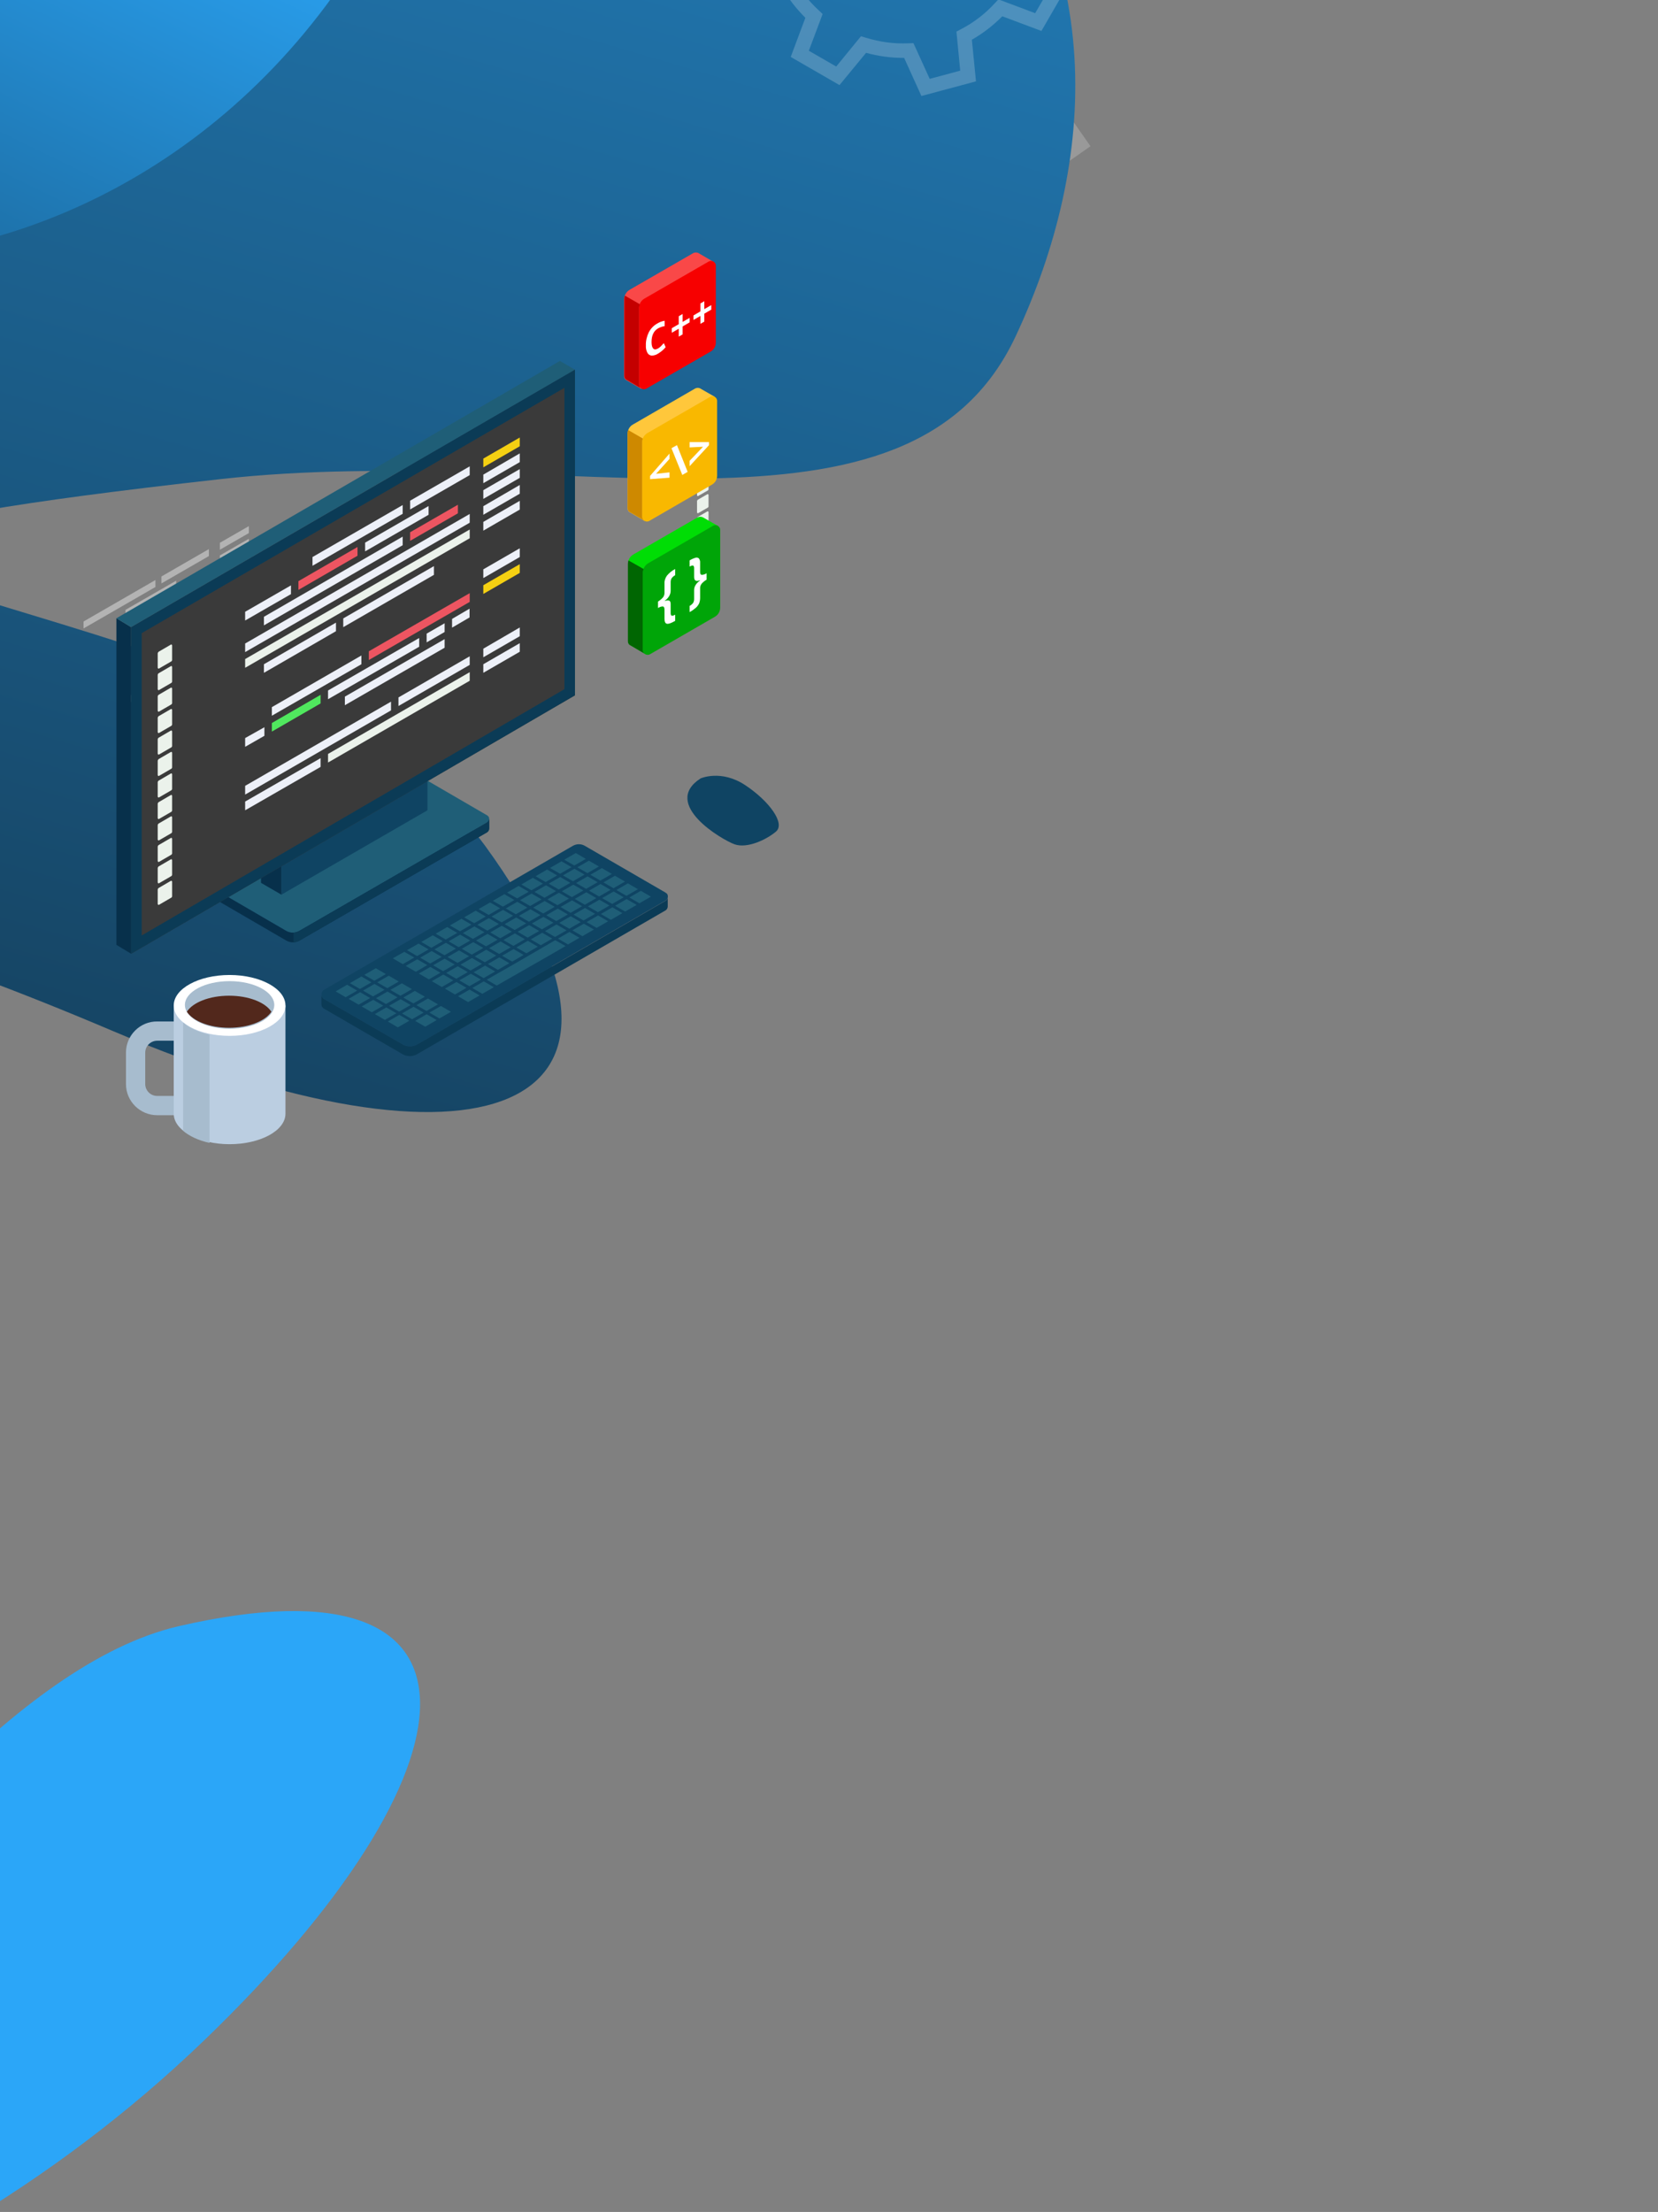 <svg xmlns="http://www.w3.org/2000/svg" xmlns:xlink="http://www.w3.org/1999/xlink" viewBox="256 -427 1024 1366" width="1024" height="1366" xmlns:v="https://vecta.io/nano"><rect x="256" y="-427" width="1024" height="1366" fill="#808080" stroke="none"/><defs><path id="A" d="M256-427h1024V939H256z"/><path id="B" d="M687-118.4l5.9-3.4c.2-.1.5 0 .6.2 0 .1.1.1.1.2v7.1c0 .3-.2.7-.5.8l-5.9 3.4c-.2.1-.5 0-.6-.2 0-.1-.1-.1-.1-.2v-7c0-.4.3-.7.5-.9z"/><path id="C" d="M577-156.8v5.4l-22.5 13v-5.4l22.5-13z"/><path id="D" d="M575.2-220v-34.9l-25.5-4.2c-2-7.7-5.1-15-9.1-21.9l15-21-24.6-24.6-21 15c-6.8-4-14.2-7.1-21.9-9.1l-4.2-25.5H449l-4.2 25.5c-7.7 2-15 5.1-21.9 9.1l-21-15-24.6 24.6 15 21c-4 6.8-7.1 14.2-9.1 21.9l-25.5 4.2v34.8l25.5 4.2c2 7.7 5.1 15 9.1 21.9l-15 21 24.6 24.6 21-15c6.8 4 14.2 7.1 21.9 9.1l4.2 25.5h34.9l4.2-25.5c7.7-2 15-5.1 21.9-9.1l21 15 24.6-24.6-15-21c4-6.8 7.1-14.2 9.1-21.9l25.5-4.1zm-33.5-.7c-1.9 8.7-5.4 17-10.2 24.6l-1.6 2.6 14.1 19.7-13.9 13.8-19.7-14.1-2.6 1.6c-7.5 4.8-15.8 8.3-24.6 10.2l-3 .7-4 23.9h-19.5l-4-23.9-3-.7c-8.7-1.9-17-5.4-24.6-10.2l-2.6-1.6-19.6 14.1-13.8-13.8 14.1-19.7-1.6-2.6c-4.8-7.5-8.3-15.8-10.2-24.6l-.7-3-23.9-4v-19.5l23.9-4 .7-3c1.9-8.7 5.4-17 10.2-24.6l1.6-2.6-14-19.6 13.8-13.8 19.7 14.1 2.6-1.6c7.5-4.8 15.8-8.3 24.6-10.2l3-.7 4-23.9h19.5l4 23.9 3 .7c8.7 1.9 17 5.4 24.6 10.2l2.6 1.6 19.7-14.1 13.8 13.8-14.1 19.7 1.6 2.6c4.8 7.5 8.3 15.8 10.2 24.6l.7 3 23.9 4v19.5l-23.9 4-.8 2.9z"/><path id="E" d="M466.5-282.7c-25 0-45.3 20.3-45.3 45.3s20.3 45.3 45.3 45.3 45.3-20.3 45.3-45.3-20.3-45.3-45.3-45.3zm0 81.5c-20 0-36.2-16.2-36.2-36.2s16.2-36.2 36.2-36.2 36.2 16.2 36.2 36.2-16.2 36.2-36.2 36.2z"/></defs><clipPath id="F"><use xlink:href="#A"/></clipPath><g clip-path="url(#F)"><path d="M806.8-358.4l33.6-23.5 6 8.6-6 34.2 9.9 14.1c-.9 2.7.6 5.6 3.3 6.5s5.6-.6 6.5-3.3-.6-5.6-3.3-6.5c-.5-.2-.9-.2-1.4-.3l-8.4-12 6-34.2-7.5-10.7 15.2-10.6 8.8 12.6c-.5 1.5-.3 3.2.7 4.6 1.6 2.3 4.8 2.9 7.2 1.3 2.3-1.6 2.9-4.8 1.3-7.2-.9-1.3-2.4-2.1-4-2.2l-8.8-12.6 13.3-9.3 25.1 35.8-14.8 10.3-9.5-1.7c-1.3-2.6-4.4-3.6-7-2.3s-3.6 4.4-2.3 7 4.4 3.6 7 2.3c.5-.2.9-.5 1.3-.9l12 2.1 16.9-11.8 8.2 11.7-27.1 18.8-2.2 8.8c-2.6 1.1-3.9 4.1-2.8 6.7s4.1 3.9 6.7 2.8 3.9-4.1 2.8-6.7c-.1-.4-.3-.7-.5-1-.1-.1-.1-.2-.2-.3l1.6-6.6 24.9-17.4 10.2 14.6-61.6 43.1-18-3.2-31.9-45.6 10.5-7.3c2.7.9 5.6-.6 6.5-3.3s-.6-5.6-3.3-6.5-5.6.6-6.5 3.3c-.2.5-.2.9-.3 1.4l-10.5 7.3-7.6-10.9z" opacity=".2" fill="#fff"/><g transform="matrix(.934 .358 -.358 .934 -612.13 -1180.8)"><linearGradient id="G" gradientUnits="userSpaceOnUse" x1="1263.724" y1="-613.607" x2="1469.029" y2="1950.272"><stop offset="0" stop-color="#2ba6f8"/><stop offset="1" stop-color="#090909"/><stop offset="1"/></linearGradient><path d="M2264.4-313.2s-398.6 8.7-890.9-149.1 1.6 394.7 207.1 516c129.7 65 168 191.3 159.4 308.9-11.2 154.3-237.4 159.9-427 258-457.9 236.9 59.4 39.6 233.8 152.9s68 197.7-173.3 189c-521.2-18.7-348.4 157.6-261.3 237.5s72.1 262.4-338.2 139-256 174.6-256 174.6H86V-313.2h2178.4z" fill="url(#G)"/><linearGradient id="H" gradientUnits="userSpaceOnUse" x1="586.681" y1="199.346" x2="506.974" y2="1109.61"><stop offset="0" stop-color="#2ba6f8"/><stop offset="1"/></linearGradient><path d="M569.9-313.2s589.4-30.7 694.4 356.6c114.3 422-251.4 620.5-375.4 523.6s-129.7-228.5 63.4-315.4S1126-103.1 703.7-36.3s-471 604.1-165.1 732.6S770 976.2 440.9 1137s-149.1 376.5-149.1 376.5H86V-313.3l483.9.1z" fill="url(#H)"/></g><g transform="matrix(.695 -.719 .719 .695 -1813.5 1176.1)"><linearGradient id="I" gradientUnits="userSpaceOnUse" x1="1921.242" y1="824.226" x2="101.16" y2="-717.149"><stop offset="0" stop-color="#2ba6f8"/><stop offset="1" stop-color="#090909"/><stop offset="1"/></linearGradient><path d="M2663.3 64.5s-398.6 8.7-890.9-149.1 1.6 394.7 207.1 516c129.7 65 168 191.3 159.4 308.9-11.2 154.3-237.4 159.9-427 258-457.9 236.9 59.4 39.6 233.8 152.9s68 197.7-173.3 189c-521.2-18.7-881.1-550.8-794-470.9s466.2 727.4 56 604-117.4 418-117.4 418H485V64.4l2178.3.1z" fill="url(#I)"/><linearGradient id="J" gradientUnits="userSpaceOnUse" x1="1252.591" y1="937.567" x2="286.973" y2="52.46"><stop offset="0" stop-color="#2ba6f8"/><stop offset="1"/></linearGradient><path d="M968.9 64.5s589.4-30.7 694.4 356.6c114.3 422-251.4 620.5-375.4 523.6s-129.7-228.5 63.4-315.4 173.7-354.7-248.5-287.9S631.6 945.5 937.5 1074s231.4 279.9-97.7 440.7-149.1 376.5-149.1 376.5H484.9V64.4l484 .1z" fill="url(#J)"/></g><path d="M663.3-190.2l.1.1c0-.1-.1-.1-.1-.1z" fill="#bbcee1"/><g opacity=".4" fill="#fff"><path d="M695.8-157.6v4.3l-9.5 5.5v-4.3l9.5-5.5z"/></g><path d="M175.4 71.9l.1.1c0-.1-.1-.1-.1-.1zm160.1-174.1l.1.1c0-.1-.1-.1-.1-.1h0zm159.4-170l.1.1c0-.1-.1-.1-.1-.1z" fill="#bbcee1"/><g fill="#ebf2eb"><path d="M687-139.5l5.9-3.4c.2-.1.5-.1.6.2 0 .1.1.1.1.2v7.1c0 .3-.2.7-.5.8l-5.9 3.4c-.2.1-.5.1-.6-.2 0-.1-.1-.1-.1-.2v-7c0-.4.3-.8.5-.9h0zm0 10.5l5.9-3.4c.2-.1.5-.1.6.2 0 .1.1.1.1.2v7.1c0 .3-.2.7-.5.8l-5.9 3.4c-.2.1-.5.1-.6-.2 0-.1-.1-.1-.1-.2v-7c0-.4.3-.7.5-.9h0z"/><use xlink:href="#B"/><path d="M687-107.8l5.9-3.4c.2-.1.5 0 .6.2 0 .1.1.1.1.2v7.1c0 .3-.2.7-.5.8l-5.9 3.4c-.2.1-.5 0-.6-.2 0-.1-.1-.1-.1-.2v-7c0-.4.3-.7.5-.9z"/></g><g fill="#fff"><g opacity=".4"><path d="M409.7-102.1v4.3l-17.9 10.3v-4.3l17.9-10.3zm0 7.8v4.3l-17.9 10.3V-84l17.9-10.3zm0 7.8v4.3l-17.9 10.3v-4.3l17.9-10.3zm0 7.8v4.3l-18 10.3v-4.3l18-10.3zm0 7.8v4.3l-17.9 10.3v-4.3l17.9-10.3zm0 23.4v4.3l-17.9 10.3v-4.3l17.9-10.3zm0 7.8v4.3l-18 10.3v-4.3l18-10.3zm0 31.1v4.3L391.8 6V1.7l17.9-10.3zm0 7.8v4.3l-17.9 10.3V9.5L409.7-.8zM350 25.9l35.1-20.2V10L350 30.2v-4.3zM335.3 3.1L385-25.6v4.3L335.3 7.4V3.1zM355.7-71L385-87.9v4.3l-29.3 16.9V-71zm-48.1 27.8L352-68.8v4.3l-44.4 25.6v-4.3zm25.9-7.2l31.3-18v4.3l-31.3 18v-4.3zM379.2-69v4.3l-23.5 13.6v-4.3L379.2-69zm-2.8 56.2l8.6-5v4.3l-8.6 5v-4.3zm-12.6 7.3l8.8-5.1v4.3l-8.8 5.1v-4.3z"/></g><g opacity=".4"><path d="M241.3-266.3v4.3l-17.9 10.3v-4.3l17.9-10.3zm0 7.8v4.3l-17.9 10.3v-4.3l17.9-10.3zm0 7.8v4.3l-17.9 10.3v-4.3l17.9-10.3zM106-160.6v-4.3l110.6-63.8v4.3L106-160.6zm135.3-82.3v4.3l-18 10.3v-4.3l18-10.3zm0 7.8v4.3l-17.9 10.3v-4.3l17.9-10.3zM106-152.8v-4.3l110.6-63.8v4.3L106-152.8zm135.3-58.9v4.3l-17.9 10.3v-4.3l17.9-10.3zm0 7.8v4.3l-18 10.3v-4.3l18-10.3zm0 31.1v4.3l-17.9 10.3v-4.3l17.9-10.3zm0 7.8v4.3l-17.9 10.3v-4.3l17.9-10.3zm-94.5 54.4l69.8-40.3v4.3l-69.8 40.3v-4.3zm34.8-27.8l35.1-20.2v4.3l-35.1 20.2v-4.3zm-66.1 14.8v4.3l-9.5 5.5v-4.3l9.5-5.5zm51.4-37.5l49.7-28.7v4.3l-49.7 28.7v-4.3zm20.4-74.1l29.3-16.9v4.3l-29.3 16.9v-4.3zm-48.1 27.7l44.4-25.6v4.3l-44.4 25.6v-4.3zm25.9-7.1l31.3-18v4.3l-31.3 18v-4.3zm-32.8 18.9l29.1-16.8v4.3l-29.1 16.8v-4.3zm-3.7 2.1v4.3l-22.6 13v-4.3l22.6-13zm82.2-39.6v4.3l-23.5 13.6v-4.3l23.5-13.6zM115.2-178l68.4-39.4v4.3l-68.4 39.4v-4.3zm39.2.8l44.7-25.8v4.3l-44.7 25.8v-4.3zm-39.2 22.6l35.5-20.5v4.3l-35.5 20.5v-4.3zm3.9 21l44.1-25.4v4.3l-44.1 25.4v-4.3zm24.1-6v4.3l-24 13.9v-4.3l24-13.9zm64.8-37.3l8.6-5v4.3l-8.6 5v-4.3zm-16.3 9.2v4.3l-44.9 25.9v-4.3l44.9-25.9zm3.7-2.1l8.8-5.1v4.3l-8.8 5.1v-4.3zm-40.3 31.1l49.1-28.3v4.3l-49.1 28.3v-4.3z"/></g></g><path d="M667 124.2l-49.7-28.8c-2.3-1.4-5.2-1.4-7.6 0l-153.5 88.8c-1.6.9-2.1 3-1.2 4.5.3.5.7.9 1.2 1.2l48.5 28c2.8 1.6 6.2 1.6 9 0L667 129.2c1.4-.8 1.9-2.6 1.1-4.1-.3-.3-.7-.6-1.1-.9h0z" fill="#0f4463"/><path d="M667 129.3L513.7 218c-2.8 1.6-6.2 1.6-9 0l-48.5-28c-1-.6-1.7-1.7-1.7-2.9v6a3.19 3.19 0 0 0 1.6 2.8l48.5 28.1c2.8 1.6 6.2 1.6 9 0l153.3-88.7c.9-.5 1.5-1.5 1.5-2.6h0v-5.9c.1 1-.5 2-1.4 2.5h0z" fill="#0b3b56"/><g fill="#1f5e77"><path d="M617.8 103.4l-6.2-3.6-7.1 4.1 6.2 3.6 7.1-4.1zm-8.8 5.1l-6.2-3.6-7.1 4.1 6.2 3.6 7.1-4.1zm-8.9 5.1l-6.2-3.6-7.1 4.1 6.2 3.6 7.1-4.1zm-8.8 5.1l-6.2-3.6-7.1 4.1 6.2 3.6 7.1-4.1zm-8.8 5l-6.2-3.6-7.1 4.1 6.2 3.6 7.1-4.1zm-8.8 5.1l-6.2-3.6-7.1 4.1 6.2 3.6 7.1-4.1zm-8.8 5.1l-6.2-3.6-7.1 4.1 6.2 3.6 7.1-4.1zM556 139l-6.2-3.6-7.1 4.1 6.2 3.6 7.1-4.1zm-8.8 5l-6.2-3.6-7.1 4.1 6.2 3.6 7.1-4.1zm-8.8 5.1l-6.2-3.6-7.1 4.1 6.2 3.6 7.1-4.1zm-8.9 5.1l-6.2-3.6-7.1 4.1 6.2 3.6 7.1-4.1zm-8.8 5.1l-6.2-3.6-7.1 4.1 6.2 3.6 7.1-4.1zm-15 1.5l-7.1 4 6.2 3.6 7.1-4.1-6.2-3.5zm113.1-48.6l7.1-4.1-6.2-3.6-7.1 4.1 6.2 3.6zm-15.1 1.4l6.2 3.6 7.1-4.1-6.2-3.6-7.1 4.1zm-8.8 5.1l6.2 3.6 7.1-4.1-6.2-3.6-7.1 4.1zm-8.8 5.1l6.2 3.6 7.1-4.1-6.2-3.6-7.1 4.1zm-8.9 5.1l6.2 3.6 7.1-4.1-6.2-3.6-7.1 4.1zm-8.8 5.1l6.2 3.6 7.1-4.1-6.2-3.6-7.1 4.1zm-8.8 5l6.2 3.6 7.1-4.1-6.2-3.6-7.1 4.1zm-8.8 5.1l6.2 3.6 7.1-4.1-6.2-3.6-7.1 4.1zm-8.9 5.1l6.2 3.6 7.1-4.1-6.2-3.6-7.1 4.1zm-8.8 5.1l6.2 3.6 7.1-4.1-6.2-3.6-7.1 4.1zm-8.8 5l6.2 3.6 7.1-4.1-6.2-3.6-7.1 4.1zm-8.8 5.1l6.2 3.6 7.1-4.1-6.2-3.6-7.1 4.1zm-1.8 1l-7.1 4.1 6.2 3.6 7.1-4.1-6.2-3.6zm113.1-48.6l7.1-4.1-6.2-3.6-7.1 4.1 6.2 3.6zm-15 1.5l6.2 3.6 7.1-4.1-6.2-3.6-7.1 4.1zm4.5 4.6l-6.2-3.6-7.1 4.1 6.2 3.6 7.1-4.1zm-22.2 5.5l6.2 3.6 7.1-4.1-6.2-3.6-7.1 4.1zm-8.8 5.1l6.2 3.6 7.1-4.1-6.2-3.6-7.1 4.1zm-8.8 5.1l6.2 3.6 7.1-4.1-6.2-3.6-7.1 4.1zm-8.8 5.1l6.2 3.6 7.1-4.1-6.2-3.6-7.1 4.1zm-8.9 5.1l6.2 3.6 7.1-4.1-6.2-3.6-7.1 4.1zm-8.8 5l6.2 3.6 7.1-4.1-6.2-3.6-7.1 4.1zm-8.8 5.1l6.2 3.6 7.1-4.1-6.2-3.6-7.1 4.1zm-8.8 5.1l6.2 3.6 7.1-4.1-6.2-3.6-7.1 4.1zm4.4 4.6l-6.2-3.6-7.1 4.1 6.2 3.6 7.1-4.1zm-15 1.5l-7.1 4.1 6.2 3.6 7.1-4.1-6.2-3.6zm113.1-48.6l7.1-4.1-6.2-3.6-7.1 4.1 6.2 3.6zm-1.8 1l-6.2-3.6-7.1 4.1 6.2 3.6 7.1-4.1zm-8.8 5.1l-6.2-3.6-7.1 4.1 6.2 3.6 7.1-4.1zm-8.8 5l-6.2-3.6-7.1 4.1 6.2 3.6 7.1-4.1zm-8.8 5.1l-6.2-3.6-7.1 4.1 6.2 3.6 7.1-4.1zm-8.9 5.1l-6.2-3.6-7.1 4.1 6.2 3.6 7.1-4.1zm-8.8 5.1l-6.2-3.6-7.1 4.1 6.2 3.6 7.1-4.1zm-8.8 5.1l-6.2-3.6-7.1 4.1 6.2 3.6 7.1-4.1zm-8.8 5l-6.2-3.6-7.1 4.1 6.2 3.6 7.1-4.1zm-8.9 5.1l-6.2-3.6-7.1 4.1 6.2 3.6 7.1-4.1zm-8.8 5.1l-6.2-3.6-7.1 4.1 6.2 3.6 7.1-4.1zm-8.8 5.1l-6.2-3.6-7.1 4.1 6.2 3.6 7.1-4.1zm-15.1 1.5l-7.1 4.1 6.2 3.6 7.1-4.1-6.2-3.6zm113.1-48.6l7.1-4.1-6.2-3.6-7.1 4.1 6.2 3.6zm-1.7.9l-6.2-3.6-7.1 4.1 6.2 3.6 7.1-4.1zm-8.8 5.1l-6.2-3.6-7.1 4.1 6.2 3.6 7.1-4.1zm-8.9 5.1l-6.2-3.6-7.1 4.1 6.2 3.6 7.1-4.1zm-8.8 5.1l-6.2-3.6-7.1 4.1 6.2 3.6 7.1-4.1zm-8.8 5.1l-6.2-3.6-7.1 4.1 6.2 3.6 7.1-4.1zm-8.8 5.1l-6.2-3.6-7.1 4.1 6.2 3.6 7.1-4.1zm-8.9 5L582 154l-7.1 4.1 6.2 3.6 7.1-4.1zm-8.8 5.1l-6.2-3.6-7.1 4.1 6.2 3.6 7.1-4.1zm-8.8 5.1l-6.2-3.6-7.1 4.1 6.2 3.6 7.1-4.1zm-8.8 5.1l-6.2-3.6-7.1 4.1 6.2 3.6 7.1-4.1zm-8.8 5l-6.2-3.6-7.1 4.1 6.2 3.6 7.1-4.1zm-15.1 1.5l-7.1 4.1 6.2 3.6 7.1-4.1-6.2-3.6zm113.9-56.3l-7.1 4.1 6.2 3.6 7.1-4.1-6.2-3.6zm-15.9 9.2l6.2 3.6 7.1-4.1-6.2-3.6-7.1 4.1zm-8.8 5.1l6.2 3.6 7.1-4.1-6.2-3.6-7.1 4.1zm-8.8 5l6.2 3.6 7.1-4.1-6.2-3.6-7.1 4.1zm-8.8 5.1l6.2 3.6 7.1-4.1-6.2-3.6-7.1 4.1zm-8.9 5.1l6.2 3.6 7.1-4.1-6.2-3.6-7.1 4.1zm-1.7 1l-8.8 5.1-1.7 1-7.1 4.1-3.6 2.1-5.2 3-15.9 9.1 6.2 3.6 10.8-6.2 5.1-2.9 5.4-3.1 10.5-6 10.7-6.2-6.4-3.6zm-51.2 29.5l6.2 3.6 7.1-4.1-6.2-3.6-7.1 4.1zm-8.8 5.1l6.2 3.6 7.1-4.1-6.2-3.6-7.1 4.1zm-44.6-13.7l-6.2-3.6-7.1 4.1 6.2 3.6 7.1-4.1zm-8.9 5.1l-6.2-3.6-7.1 4.1 6.2 3.6 7.1-4.1zm-8.8 5.1l-6.2-3.6-7.1 4.1 6.2 3.6 7.1-4.1zm12.4-5.1l6.2 3.6 7.1-4.1-6.2-3.6-7.1 4.1zm-8.8 5.1l6.2 3.6 7.1-4.1-6.2-3.6-7.1 4.1zm-8.9 5.1l6.2 3.6 7.1-4.1-6.2-3.6-7.1 4.1zm25.8-5.5l6.2 3.6 7.1-4.1-6.2-3.6-7.1 4.1zm-8.9 5.1l6.2 3.6 7.1-4.1-6.2-3.6-7.1 4.1zm-8.8 5.1l6.2 3.6 7.1-4.1-6.2-3.6-7.1 4.1zm39-6l-6.2-3.6-7.1 4.1 6.2 3.6 7.1-4.1zm-8.8 5.1l-6.2-3.6-7.1 4.1 6.2 3.6 7.1-4.1zm-8.8 5.1l-6.2-3.6-7.1 4.1 6.2 3.6 7.1-4.1zm25.7-5.5l-6.2-3.6-7.1 4.1 6.2 3.6 7.1-4.1zm-8.9 5.1l-6.2-3.6-7.1 4.1 6.2 3.6 7.1-4.1zm-8.8 5l-6.2-3.6-7.1 4.1 6.2 3.6 7.1-4.1zm12.4-5l6.2 3.6 7.1-4.1-6.2-3.6-7.1 4.1zm-8.8 5.1l6.2 3.6 7.1-4.1-6.2-3.6-7.1 4.1zm44.3-127L507.8 48c-2.1-1.2-4.6-1.2-6.7 0l-116 67c-1.4.8-1.9 2.6-1.1 4 .3.4.6.8 1.1 1.1l47.8 27.8c2.5 1.4 5.5 1.4 8 0L556.8 81c1.3-.7 1.7-2.3 1-3.6-.4-.4-.7-.8-1.1-1h0z"/></g><path d="M556.7 81l-115.9 66.9c-2.5 1.4-5.5 1.4-8 0l-47.7-27.8c-.9-.5-1.5-1.5-1.5-2.5v6c0 1 .6 2 1.5 2.5l47.8 27.8c2.5 1.4 5.5 1.4 8 0L556.8 87c.8-.5 1.3-1.4 1.3-2.3h0v-5.9c-.1.8-.6 1.7-1.4 2.2h0z" fill="#07304b"/><path d="M556.7 81l-115.8 66.9c-1.1.6-2.4 1-3.6 1v6c1.3 0 2.5-.4 3.6-1L556.8 87c.8-.5 1.3-1.4 1.3-2.3v-5.9c-.1.8-.6 1.7-1.4 2.2z" fill="#0b3b56"/><path d="M429.8,80.9L520,28.7v44.7l-90.2,52.1V80.9z" fill="#0f4463"/><g fill="#07304b"><path d="M507.4 21.5l12.6 7.2-90.2 52.2-12.6-7.2 90.2-52.2z"/><path d="M417.2,73.7l12.6,7.2v44.6l-12.6-7.3V73.7z"/></g><path d="M611.1-198.7L337-39.7V162L611.1 2.4v-201.1z" fill="#3a3a3a"/><path d="M337-39.7l-9.1-5.5v201.7l9.1 5.5V-39.7z" fill="#07304b"/><path d="M611.1-198.7l-9.3-5.4L327.9-45.2l9.1 5.5 274.1-159z" fill="#1f5e77"/><path d="M337-39.7V162L611.1 2.4v-201.1L337-39.7zm6.5 3.7l261.1-151.5V-1.4L343.5 150.7V-36z" fill="#0b3b56"/><use xlink:href="#C" fill="#f5d012"/><g fill="#edf0f8"><path d="M577-147v5.4l-22.5 13v-5.3L577-147zm0 9.7v5.4l-22.5 13v-5.4l22.5-13zm-169.6 113v-5.3l138.7-80v5.4L407.4-24.3zM577-127.5v5.4l-22.5 13v-5.3l22.5-13.1zm0 9.8v5.4l-22.5 13v-5.4l22.5-13z"/></g><path d="M407.4-14.6V-20l138.7-80v5.4l-138.7 80z" fill="#ebf2eb"/><path d="M577-88.4v5.4l-22.5 13v-5.4l22.5-13z" fill="#edf0f8"/><path d="M577-78.6v5.4l-22.5 13v-5.4l22.5-13z" fill="#f5d012"/><path d="M577-39.5v5.4l-22.5 13v-5.3L577-39.5zm0 9.7v5.3l-22.5 13v-5.3l22.5-13z" fill="#edf0f8"/><path d="M458.6,38.6l87.5-50.5v5.3l-87.5,50.5V38.6z" fill="#ebf2eb"/><path d="M454 41.2v5.4l-46.6 26.8V68L454 41.2zm48.1-37.5l44-25.4v5.3L502.1 9V3.7zm-4.6 2.6v5.4l-90.1 52v-5.4l90.1-52zm-78.2 15.8v5.3l-11.9 6.8v-5.4l11.9-6.7z" fill="#edf0f8"/><path d="M483.8-24.8l62.3-35.9v5.4l-62.3 35.9v-5.4z" fill="#ed5561"/><path d="M509.3-117.8l36.8-21.2v5.4l-36.8 21.2v-5.4zM449-83l55.7-32.1v5.4L449-77.6V-83zm32.5-8.9l39.2-22.6v5.4l-39.2 22.6v-5.4z" fill="#edf0f8"/><path d="M440.3-68.1l36.5-21.1v5.4l-36.5 21.1v-5.4z" fill="#ed5561"/><path d="M435.7-65.5v5.4l-28.3 16.3v-5.4l28.3-16.3z" fill="#edf0f8"/><path d="M538.8-115.3v5.3l-29.5 17v-5.3l29.5-17z" fill="#ed5561"/><path d="M419-46.1l85.7-49.5v5.3L419-40.8v-5.3zm49 1l56-32.3v5.4l-56 32.3v-5.4zm-49 28.3l44.5-25.7v5.3L419-11.5v-5.3zm4.9 26.5l55.3-31.9v5.4L423.9 15V9.7z" fill="#edf0f8"/><path d="M454 2.1v5.3l-30.1 17.4v-5.3L454 2.1z" fill="#50e85e"/><path d="M535.2-44.8l10.8-6.3v5.4l-10.8 6.3v-5.4zM514.9-33v5.4L458.6 4.8V-.6L514.9-33zm4.6-2.7l11.1-6.4v5.4l-11.1 6.4v-5.4zM469 3.2l61.6-35.5v5.3L469 8.5V3.2z" fill="#edf0f8"/><g fill="#ebf2eb"><path d="M354.1-24.6l7.4-4.3c.3-.2.6-.1.7.2 0 .1.1.2.1.3v8.9a1.1 1.1 0 0 1-.6 1l-7.4 4.3c-.3.2-.6.1-.8-.2 0-.1-.1-.2-.1-.3v-8.8c.1-.4.3-.8.7-1.1h0zm0 13.3l7.4-4.3c.3-.2.6-.1.7.2 0 .1.1.2.1.3v8.9a1.1 1.1 0 0 1-.6 1l-7.4 4.3c-.3.2-.6.1-.8-.2 0-.1-.1-.2-.1-.3v-8.8c.1-.5.3-.9.7-1.1h0zm0 13.3l7.4-4.3c.3-.1.6-.1.7.2 0 .1.1.2.1.3v8.9a1.1 1.1 0 0 1-.6 1l-7.4 4.3c-.3.2-.6.1-.8-.2 0-.1-.1-.2-.1-.3V3.1c.1-.5.3-.9.7-1.1h0zm0 13.2l7.4-4.3c.3-.1.6-.1.7.2 0 .1.1.2.1.3v8.9a1.1 1.1 0 0 1-.6 1l-7.4 4.3c-.3.2-.6.1-.8-.2 0-.1-.1-.2-.1-.3v-8.8c.1-.4.3-.9.7-1.1h0zm0 13.3l7.4-4.3c.3-.1.6-.1.7.2 0 .1.1.2.1.3v8.9a1.1 1.1 0 0 1-.6 1l-7.4 4.3c-.3.2-.6.1-.8-.2 0-.1-.1-.2-.1-.3v-8.8c.1-.5.3-.9.7-1.1h0zm0 13.2l7.4-4.3c.3-.1.6-.1.7.2 0 .1.1.2.1.3v8.9a1.1 1.1 0 0 1-.6 1l-7.4 4.3c-.3.2-.6.1-.8-.2 0-.1-.1-.2-.1-.3v-8.8c.1-.4.3-.8.7-1.1h0zm0 13.3l7.4-4.3c.3-.2.6-.1.7.2 0 .1.1.2.1.3v8.9a1.1 1.1 0 0 1-.6 1l-7.4 4.3c-.3.2-.6.1-.8-.2 0-.1-.1-.2-.1-.3v-8.8c.1-.5.3-.9.7-1.1h0zm0 13.3l7.4-4.3c.3-.2.6-.1.7.2 0 .1.1.2.1.3v8.9a1.1 1.1 0 0 1-.6 1l-7.4 4.3c-.3.2-.6.1-.8-.2 0-.1-.1-.2-.1-.3v-8.8c.1-.5.3-.9.7-1.1h0zm0 13.2l7.4-4.3c.3-.2.6-.1.7.2 0 .1.1.2.1.3v8.9a1.1 1.1 0 0 1-.6 1l-7.4 4.3c-.3.2-.6.1-.8-.2 0-.1-.1-.2-.1-.3v-8.8c.1-.5.3-.9.7-1.1h0zm0 13.3l7.4-4.3c.3-.1.6-.1.7.2 0 .1.1.2.1.3v8.9a1.1 1.1 0 0 1-.6 1l-7.4 4.3c-.3.2-.6.1-.8-.2 0-.1-.1-.2-.1-.3v-8.8c.1-.5.3-.9.7-1.1h0zm0 13.2l7.4-4.3c.3-.1.6-.1.7.2 0 .1.1.2.1.3v8.9a1.1 1.1 0 0 1-.6 1l-7.4 4.3c-.3.2-.6.1-.8-.2 0-.1-.1-.2-.1-.3v-8.8c.1-.4.3-.9.7-1.1h0zm0 13.3l7.4-4.3c.3-.1.6-.1.7.2 0 .1.1.2.1.3v8.9a1.1 1.1 0 0 1-.6 1l-7.4 4.3c-.3.2-.6.1-.8-.2 0-.1-.1-.2-.1-.3v-8.8c.1-.5.3-.9.7-1.1h0z"/></g><path d="M688.7 53.7s12.7-5.7 27.6 4.2 24.9 23.7 18.9 28.7c-6.1 5.1-17.8 10.5-25.5 7.8s-45.5-24.9-21-40.7z" fill="#0f4463"/><path d="M353.1 203.8h11v11.9h-11c-4.1 0-7.4 3.3-7.4 7.4v19.3c0 4.1 3.3 7.4 7.4 7.4h16.1v11.9h-16.1c-10.6 0-19.3-8.6-19.3-19.2V223c0-10.6 8.7-19.3 19.3-19.2h0z" fill="#a7bcce"/><path d="M363.3 193.9v66.9c0 10.4 15.5 18.8 34.5 18.8s34.5-8.4 34.5-18.8v-66.9h-69z" fill="#bbcee1"/><path d="M432.3 193.9c0 10.4-15.5 18.8-34.5 18.8s-34.5-8.4-34.5-18.8 15.5-18.8 34.5-18.8 34.5 8.5 34.5 18.8z" fill="#fff"/><path d="M425.4 193.6c0 8.1-12.4 14.7-27.6 14.7s-27.6-6.6-27.6-14.7 12.4-14.7 27.6-14.7c15.3 0 27.6 6.7 27.6 14.7z" fill="#a7bcce"/><path d="M397.5 187.9c12.1 0 22.4 4.1 26.1 9.9-3.7 5.7-14 9.9-26.1 9.9s-22.3-4.1-26.1-9.9c3.7-5.8 14-9.9 26.1-9.9z" fill="#52281c"/><path d="M385.4 211.9v66.9c-6.8-1.5-12.5-4.2-16.3-7.5v-66.9c3.9 3.4 9.5 6.1 16.3 7.5h0z" fill="#a7bcce"/><path d="M647.2-84.6l39.5-22.8c1.2-.7 2.8-.6 4 .2h0l8.7 5-4 5.5-1.5 1.7v39.1c0 2.3-1.2 4.5-3.3 5.7L661-33.1l-.3 1.6-6 8.5-9.3-5.5h-.1c-.9-.5-1.4-1.5-1.4-2.5v-47.7c-.1-2.5 1.2-4.7 3.3-5.9h0z" fill="#00dd05"/><path d="M656.4-79.2l40-23.1c1.4-.8 3.2-.3 4 1.1.3.4.4.9.4 1.5v47.9c0 2.3-1.2 4.5-3.3 5.7l-40 23.1c-1.4.8-3.3.3-4.1-1.1-.3-.5-.4-1-.4-1.5v-47.7c0-2.4 1.3-4.7 3.4-5.9h0z" fill="#00a508"/><path d="M653-25.6v-47.7c0-.8.2-1.6.5-2.3l-9.3-5.3c-.3.7-.4 1.5-.4 2.2V-31c0 1 .5 2 1.4 2.5h.1l9.2 5.4c-.9-.4-1.5-1.4-1.5-2.5z" fill="#006602"/><path d="M687.7-82.1c.5.8.8 1.7.7 2.6v5.8c0 1.1.4 1.7 1 1.7 1.1 0 2.1-.4 3-1v4c-1.1.6-2.1 1.4-3 2.4-.7.9-1.1 2-1 3.1v5.7c0 1.2-.2 2.3-.6 3.4-.5 1-1.2 2-2 2.7-1.2 1-2.5 2-3.9 2.7v-3.8c.9-.5 1.6-1.1 2.2-1.9.4-.7.6-1.5.6-2.3v-5.6c0-2.2 1.2-4.1 3.6-5.9v-.2c-2.4 1-3.6.3-3.6-2v-5.4c0-.9-.2-1.4-.6-1.6s-1.1 0-2.2.6v-3.8c1.2-.8 2.5-1.3 3.8-1.7.7-.2 1.4 0 2 .5zM665.4-58c.7-.8 1-1.9 1-2.9v-5.8c-.1-1.7.5-3.4 1.5-4.8 1.4-1.7 3.1-3.1 5.1-4.1v3.8c-.9.5-1.6 1.1-2.2 1.9-.4.7-.6 1.5-.6 2.3v5.4c0 2.3-1.2 4.4-3.6 6.2v.2c.8-.4 1.8-.5 2.7-.3.6.3.9 1 .9 2.1v5.6c0 .9.2 1.4.6 1.6s1.1 0 2.2-.6v3.8c-2.4 1.4-4.1 2-5.1 1.8s-1.5-1.2-1.5-3.1v-5.7c0-1.2-.4-1.8-1-1.9-1.1 0-2.1.4-3 1v-4c1.1-.7 2.1-1.5 3-2.5h0z" fill="#fff"/><path d="M647-164.9l38.2-22.1c1.2-.7 2.7-.6 3.8.2h0l8.4 4.8-3.9 5.3-1.5 1.7v37.9c0 2.3-1.2 4.3-3.2 5.5l-28.6 16.5-.3 1.6-5.8 8.2-9-5.3h-.1c-.9-.5-1.4-1.5-1.4-2.5v-46.1c.1-2.4 1.3-4.6 3.4-5.7h0z" fill="#ffc73b"/><path d="M655.9-159.6l38.7-22.3c1.4-.8 3.1-.3 3.9 1 .2.4.4.9.4 1.4v46.3c0 2.3-1.2 4.3-3.2 5.5L657-105.3c-1.4.8-3.2.3-4-1.1-.3-.4-.4-.9-.4-1.5V-154c0-2.3 1.3-4.4 3.3-5.6h0z" fill="#f9b800"/><path d="M654.1-105.4h0z" fill="#bbcee1"/><path d="M652.6-107.9V-154c0-.8.2-1.5.4-2.2l-9-5.2c-.3.7-.4 1.4-.4 2.1v46.1c0 1 .5 1.9 1.4 2.5h.1l8.9 5.2c-.8-.4-1.4-1.4-1.4-2.4z" fill="#ce8900"/><g fill="#fff"><path d="M693.9-152.1l-12 13v-3.3l8.3-8.7-8.3.4v-3.3h12v1.9zm-13.2 16.5l-3.3 1.9-6.7-16.5 3.4-1.9 6.6 16.5zm-11.2-11.3v3.3l-8.3 9.2 8.3-.9v3.3l-12 .9v-2l12-13.8z"/><g transform="matrix(.966 -.259 .259 .966 -247.89 442.67)" opacity=".2"><use xlink:href="#D"/><use xlink:href="#E"/></g><path d="M665.7-225.2v2.3l-9.7 5.6v-2.3l9.7-5.6zm0 4.2v2.3l-9.7 5.6v-2.3l9.7-5.6zm0 4.2v2.3l-9.7 5.6v-2.3l9.7-5.6zm0 4.2v2.3l-9.7 5.6v-2.3l9.7-5.6zm0 4.2v2.3l-9.7 5.6v-2.3l9.7-5.6zm0 12.6v2.3l-9.7 5.6v-2.3l9.7-5.6z"/></g><path d="M644.8-248l39.2-22.6c1.2-.7 2.8-.6 3.9.2h0l8.6 5-4 5.4-1.5 1.7v38.9c0 2.3-1.2 4.5-3.2 5.6l-29.4 17-.3 1.6-6 8.4-9.2-5.4h-.1c-.9-.5-1.4-1.5-1.4-2.5V-242c.1-2.6 1.4-4.8 3.4-6z" fill="#f94848"/><path d="M654-242.6l39.7-22.9c1.4-.8 3.2-.3 4 1.1.3.4.4.9.4 1.4v47.5c0 2.3-1.2 4.5-3.2 5.6L655.2-187c-1.4.8-3.2.3-4.1-1.1-.3-.5-.4-1-.4-1.5v-47.3c0-2.3 1.2-4.5 3.3-5.7h0z" fill="#f70000"/><path d="M652.2-186.9h0z" fill="#bbcee1"/><path d="M650.7-189.5v-47.3c0-.8.2-1.6.5-2.3l-9.2-5.3c-.3.7-.4 1.4-.4 2.2v47.3c0 1 .5 2 1.4 2.5h.1l9.1 5.4c-1-.5-1.5-1.4-1.5-2.5h0z" fill="#c40000"/><g fill="#fff"><path d="M662.4-211.8c.7-.4 1.3-.9 1.8-1.4l1.8-1.9 1.1 2.5c-1.3 1.6-2.9 2.9-4.7 4-1.2.8-2.6 1.2-4 1.2-1.1-.1-2.1-.8-2.6-1.8-.7-1.4-1-2.9-.9-4.5-.1-2.8.6-5.6 1.8-8.1 1.2-2.3 3.1-4.3 5.4-5.5 1.3-.8 2.9-1.4 4.4-1.6v3.3c-1.4.2-2.8.7-4.1 1.4-2.7 1.6-4 4.4-4 8.5 0 2 .4 3.3 1.1 4s1.6.6 2.9-.1h0zm26.2-27.8l2.4-1.4v4.9l4.3-2.5v2.8l-4.3 2.5v4.9l-2.4 1.4v-4.9l-4.3 2.5v-2.8l4.3-2.5v-4.9zm-13.4 12.8v-4.9l2.4-1.4v4.9l4.3-2.5v2.8l-4.3 2.5v4.9l-2.4 1.4v-4.9l-4.3 2.5v-2.8l4.3-2.5z"/><g transform="matrix(.966 -.259 .259 .966 424.69 -127)" opacity=".2"><use xlink:href="#D"/><use xlink:href="#E"/></g></g></g></svg>